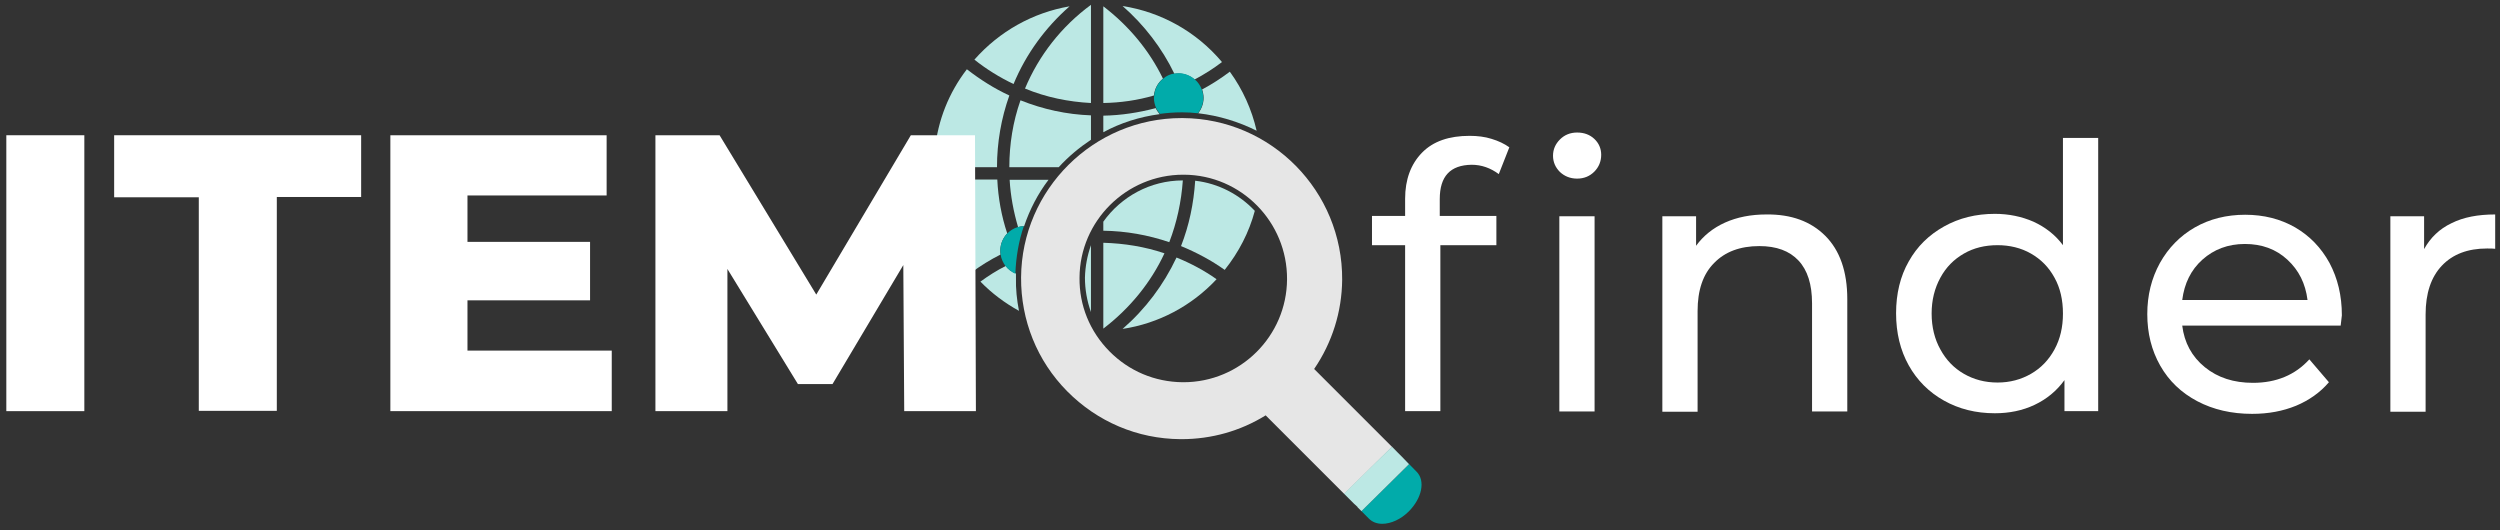 <?xml version="1.0" encoding="utf-8"?>
<!-- Generator: Adobe Illustrator 23.0.6, SVG Export Plug-In . SVG Version: 6.00 Build 0)  -->
<svg version="1.1" id="Capa_1" xmlns="http://www.w3.org/2000/svg" xmlns:xlink="http://www.w3.org/1999/xlink" x="0px" y="0px"
	 viewBox="0 0 830 176" style="enable-background:new 0 0 830 176;" xml:space="preserve">
<rect x="0" y="0" width="830" height="176" fill="#333333" stroke="none"/>
<style type="text/css">
	.st0{fill:none;}
	.st1{fill:#BCE8E4;}
	.st2{fill:#01ABAA;}
	.st3{fill:#616E7D;}
	.st4{fill:#E6E6E6;}
	.st5{fill:#82BFAB;}
	.st6{fill:#FFFFFF;}
</style>
<g>
	<g>
		<g>
			<path class="st0" d="M392.9,58c-18.8,0-34.3,15.3-34.4,34.2c-0.1,9.2,3.5,17.9,9.9,24.4c6.5,6.6,15.1,10.2,24.3,10.3l0.3,0
				c18.8,0,34.3-15.3,34.4-34.2c0.1-19-15.2-34.6-34.2-34.7L392.9,58z M366.3,73.6c5.9-8.3,15.5-13.7,26.4-13.8
				c-0.4,7.1-1.9,14-4.5,20.5c-7-2.4-14.4-3.6-21.9-3.8V73.6z M362.2,103.6c-1.3-3.6-2-7.4-2-11.4c0-3.8,0.7-7.4,2-10.8V103.6z
				 M366.3,109.1V80.7c6.9,0.1,13.8,1.3,20.3,3.5C382.1,93.8,375.1,102.4,366.3,109.1z M372.7,109.2c7.7-6.7,13.7-14.6,17.8-23.7
				c4.7,1.9,9.2,4.3,13.3,7.2C395.5,101.6,384.6,107.4,372.7,109.2z M416.6,70c-2,7.1-5.3,13.8-10,19.6c-4.5-3.2-9.3-5.8-14.5-7.9
				c2.7-6.9,4.3-14.2,4.7-21.7C404.6,61,411.5,64.6,416.6,70z"/>
			<path class="st1" d="M333.9,88.3c-3,1.5-5.8,3.3-8.4,5.2c3.8,3.9,8.1,7.1,12.8,9.7c-0.7-3.6-1.1-7.3-1-11.1c0-0.4,0-0.8,0-1.3
				C335.9,90.3,334.7,89.4,333.9,88.3z"/>
			<path class="st1" d="M331.1,59.6l-12.7,0c-0.8,3.5-3.8,6.1-7.4,6.4c1.7,9,5.7,17.3,11.6,24.4c3-2.2,6.2-4.2,9.6-5.9
				c-0.1-0.4-0.1-0.8-0.1-1.3c0-2.2,0.9-4.2,2.3-5.7C332.5,71.8,331.4,65.8,331.1,59.6z"/>
			<path class="st1" d="M338,75.4c0.6-0.2,1.3-0.3,2-0.3c1.9-5.6,4.6-10.8,8.1-15.4l-12.9,0C335.5,65,336.5,70.3,338,75.4z"/>
			<path class="st1" d="M362.2,81.4c-1.2,3.4-1.9,7-2,10.8c0,3.9,0.7,7.8,2,11.4V81.4z"/>
			<path class="st1" d="M323.5,19.8c4,3.2,8.4,5.9,13,8.1C340.6,18,347,9.2,355.1,2.1C342.9,4.2,331.8,10.4,323.5,19.8z"/>
			<path class="st1" d="M335.1,55.5l16.4,0c3.2-3.5,6.8-6.5,10.7-9.1v-8.1c-8.1-0.3-15.9-2-23.4-5C336.3,40.4,335.1,47.9,335.1,55.5
				z"/>
			<path class="st1" d="M310.4,49.6c3.7,0,6.8,2.5,7.9,5.9l12.7,0c0-8.2,1.4-16.2,4.1-23.8c-5-2.3-9.7-5.3-14.1-8.7
				C315,30.8,311.4,39.9,310.4,49.6L310.4,49.6z"/>
			<path class="st1" d="M372.7,109.2c11.9-1.8,22.9-7.6,31.2-16.5c-4.1-2.9-8.6-5.3-13.3-7.2C386.3,94.6,380.3,102.6,372.7,109.2z"
				/>
			<path class="st1" d="M392.1,81.7c5.1,2.1,10,4.7,14.5,7.9c4.7-5.9,8.1-12.5,10-19.6c-5.1-5.4-12-9.1-19.8-10
				C396.3,67.6,394.8,74.8,392.1,81.7z"/>
			<path class="st1" d="M417.2,43.4c-1.6-7-4.6-13.7-8.9-19.6c-2.9,2.2-6,4.2-9.2,5.9c0.3,0.9,0.5,1.8,0.5,2.8
				c0,1.9-0.7,3.7-1.8,5.1C404.7,38.4,411.2,40.4,417.2,43.4z"/>
			<path class="st1" d="M362.2,34.2V1.6c-9.8,7.2-17.3,16.8-21.9,27.8C347.3,32.3,354.7,33.8,362.2,34.2z"/>
			<path class="st1" d="M366.3,2.1v32.1c5.7-0.1,11.4-0.9,16.8-2.5c0.2-2.2,1.3-4.2,3-5.6C381.6,16.8,374.8,8.6,366.3,2.1z"/>
			<path class="st1" d="M389.9,24.5c0.5-0.1,0.9-0.1,1.4-0.1c2,0,3.9,0.8,5.3,2c3.2-1.7,6.2-3.6,9.1-5.8C397.2,10.5,385.5,4,372.7,2
				C379.9,8.3,385.8,16,389.9,24.5z"/>
			<path class="st1" d="M366.3,43.9c5.7-3.1,12-5.1,18.7-6c-0.5-0.6-1-1.3-1.3-2c-5.7,1.5-11.5,2.4-17.4,2.5V43.9z"/>
			<path class="st1" d="M366.3,109.1c8.8-6.7,15.8-15.3,20.3-25c-6.5-2.2-13.3-3.3-20.3-3.5V109.1z"/>
			<path class="st1" d="M366.3,73.6v3c7.5,0.1,14.8,1.4,21.9,3.8c2.5-6.5,4-13.4,4.5-20.5C381.9,59.9,372.2,65.3,366.3,73.6z"/>
			<path class="st2" d="M391.3,24.3c-0.5,0-1,0.1-1.4,0.1c-1.4,0.2-2.7,0.8-3.7,1.7c-1.7,1.3-2.8,3.3-3,5.6c0,0.3-0.1,0.5-0.1,0.8
				c0,1.2,0.3,2.3,0.7,3.3c0.3,0.7,0.8,1.4,1.3,2c2.3-0.3,4.7-0.5,7.1-0.5l0.4,0c1.7,0,3.4,0.1,5.1,0.3c1.1-1.4,1.8-3.2,1.8-5.1
				c0-1-0.2-2-0.5-2.8c-0.5-1.3-1.3-2.5-2.4-3.4C395.2,25.1,393.3,24.3,391.3,24.3z"/>
			<path class="st3" d="M310.4,49.6L310.4,49.6c-4.6,0-8.2,3.7-8.2,8.2c0,4.5,3.7,8.2,8.2,8.2L311,66c3.6-0.3,6.6-2.9,7.4-6.4
				c0.1-0.6,0.2-1.2,0.2-1.8c0-0.8-0.2-1.6-0.4-2.3C317.3,52.1,314.1,49.6,310.4,49.6z"/>
			<path class="st2" d="M332.1,83.2c0,0.4,0.1,0.8,0.1,1.3c0.2,1.4,0.8,2.7,1.6,3.8c0.9,1.1,2,2,3.3,2.6c0.2-5.5,1.1-10.8,2.8-15.8
				c-0.7,0-1.4,0.1-2,0.3c-1.4,0.4-2.6,1.2-3.6,2.2C333,79,332.1,81,332.1,83.2z"/>
			<path class="st4" d="M463.9,150.1l-27.6-27.6c6-8.8,9.2-19,9.3-29.6c0.2-29.4-23.5-53.5-52.9-53.7l-0.4,0
				c-29.2,0-53.1,23.7-53.3,52.9c-0.1,14.2,5.3,27.7,15.3,37.8c10,10.1,23.3,15.8,37.6,15.9l0.4,0c9.9,0,19.5-2.7,27.9-7.9
				l27.7,27.7l-1.6-1.6l15.8-15.6L463.9,150.1z M392.9,126.9l-0.3,0c-9.2-0.1-17.8-3.7-24.3-10.3c-6.5-6.6-10-15.2-9.9-24.4
				c0.1-18.9,15.6-34.2,34.4-34.2l0.3,0c19,0.1,34.3,15.7,34.2,34.7C427.2,111.6,411.8,126.9,392.9,126.9z"/>
		</g>
		<path class="st2" d="M450.7,168.4l3.8,3.8c1.1,1.1,2.6,1.7,4.4,1.7l0,0c2.9,0,6.2-1.5,8.8-4.1c4.4-4.4,5.6-10.2,2.6-13.2l-5-5.1
			l0,0l0.1,0.1l0,0l2.4,2.5L452,169.7L450.7,168.4z"/>
		<polygon class="st5" points="450.7,168.3 449.5,167.2 449.5,167.2 		"/>
		<polygon class="st1" points="465.3,151.5 463.9,150.1 462.1,148.3 446.2,163.9 447.8,165.5 449.5,167.2 450.7,168.3 450.7,168.4 
			452,169.7 467.8,154.1 465.4,151.6 465.4,151.6 		"/>
	</g>
	<g>
		<path class="st6" d="M2.1,44.9H28v91.6H2.1V44.9z"/>
		<path class="st6" d="M66,65.5H37.9V44.9h82v20.5h-28v71H66V65.5z"/>
		<path class="st6" d="M203.1,116.5v20h-73.5V44.9h71.8v20h-46.2v15.4h40.7v19.4h-40.7v16.7H203.1z"/>
		<path class="st6" d="M300.2,136.5L299.9,88l-23.5,39.5h-11.5l-23.4-38.2v47.2h-23.9V44.9h21.3L271,97.8l31.4-52.9h21.3l0.3,91.6
			H300.2z"/>
	</g>
	<g>
		<path class="st6" d="M478,66.1v5.6h18.8v9.7h-18.6v55.1h-11.7V81.4h-11v-9.7h11V66c0-6.4,1.9-11.5,5.6-15.3
			c3.7-3.8,9-5.6,15.8-5.6c2.6,0,5.1,0.3,7.3,1c2.3,0.7,4.2,1.6,5.9,2.8l-3.5,8.9c-2.7-2-5.7-3.1-9-3.1
			C481.5,54.8,478,58.5,478,66.1z M517.9,57.1c-1.5-1.5-2.3-3.3-2.3-5.4s0.8-3.9,2.3-5.4c1.5-1.5,3.4-2.3,5.7-2.3
			c2.3,0,4.2,0.7,5.7,2.1c1.5,1.4,2.3,3.2,2.3,5.3c0,2.2-0.8,4.1-2.3,5.6c-1.5,1.5-3.4,2.3-5.7,2.3
			C521.3,59.3,519.4,58.5,517.9,57.1z M517.7,71.8h11.7v64.8h-11.7V71.8z"/>
		<path class="st6" d="M606,78.3c4.8,4.8,7.3,11.8,7.3,21v37.3h-11.7v-35.9c0-6.3-1.5-11-4.5-14.2c-3-3.2-7.3-4.8-13-4.8
			c-6.4,0-11.4,1.9-15,5.6c-3.7,3.7-5.5,9-5.5,16v33.4h-11.7V71.8h11.2v9.8c2.4-3.3,5.6-5.9,9.6-7.7c4-1.8,8.6-2.7,13.7-2.7
			C594.7,71.1,601.2,73.5,606,78.3z"/>
		<path class="st6" d="M696.6,45.8v90.7h-11.2v-10.3c-2.6,3.6-5.9,6.3-9.9,8.2c-4,1.9-8.4,2.8-13.2,2.8c-6.3,0-11.9-1.4-16.9-4.2
			c-5-2.8-8.9-6.7-11.7-11.7c-2.8-5-4.2-10.8-4.2-17.3c0-6.5,1.4-12.3,4.2-17.2c2.8-5,6.7-8.8,11.7-11.6c5-2.8,10.6-4.2,16.9-4.2
			c4.6,0,8.9,0.9,12.8,2.6c3.9,1.8,7.2,4.3,9.8,7.8V45.8H696.6z M674.3,124.1c3.3-1.9,5.9-4.6,7.8-8.1c1.9-3.5,2.8-7.4,2.8-11.9
			c0-4.5-0.9-8.5-2.8-11.9c-1.9-3.5-4.5-6.1-7.8-8c-3.3-1.9-7.1-2.8-11.1-2.8c-4.2,0-7.9,0.9-11.2,2.8c-3.3,1.9-5.9,4.5-7.8,8
			c-1.9,3.5-2.9,7.4-2.9,11.9c0,4.5,1,8.5,2.9,11.9c1.9,3.5,4.5,6.2,7.8,8.1c3.3,1.9,7,2.9,11.2,2.9C667.3,127,671,126,674.3,124.1z
			"/>
		<path class="st6" d="M777.1,108.1h-52.6c0.7,5.7,3.2,10.3,7.5,13.8c4.3,3.5,9.6,5.2,16,5.2c7.7,0,14-2.6,18.7-7.8l6.5,7.6
			c-2.9,3.4-6.6,6-10.9,7.8c-4.4,1.8-9.2,2.7-14.6,2.7c-6.8,0-12.9-1.4-18.2-4.2c-5.3-2.8-9.4-6.7-12.3-11.8
			c-2.9-5.1-4.3-10.8-4.3-17.1c0-6.3,1.4-11.9,4.2-17c2.8-5,6.7-9,11.6-11.8c4.9-2.8,10.5-4.2,16.7-4.2c6.2,0,11.7,1.4,16.6,4.2
			c4.8,2.8,8.6,6.7,11.4,11.8c2.7,5.1,4.1,10.8,4.1,17.4C777.4,105.4,777.3,106.6,777.1,108.1z M731.2,86.2c-3.8,3.4-6,7.9-6.7,13.4
			h41.6c-0.7-5.5-2.9-9.9-6.7-13.4c-3.8-3.5-8.5-5.2-14.1-5.2C739.7,81,735,82.8,731.2,86.2z"/>
		<path class="st6" d="M813.9,74.1c4-2,8.8-2.9,14.5-2.9v11.4c-0.7-0.1-1.6-0.1-2.7-0.1c-6.4,0-11.4,1.9-15,5.7
			c-3.6,3.8-5.4,9.2-5.4,16.2v32.3h-11.7V71.8h11.2v10.9C806.9,78.9,809.9,76,813.9,74.1z"/>
	</g>
</g>
</svg>
